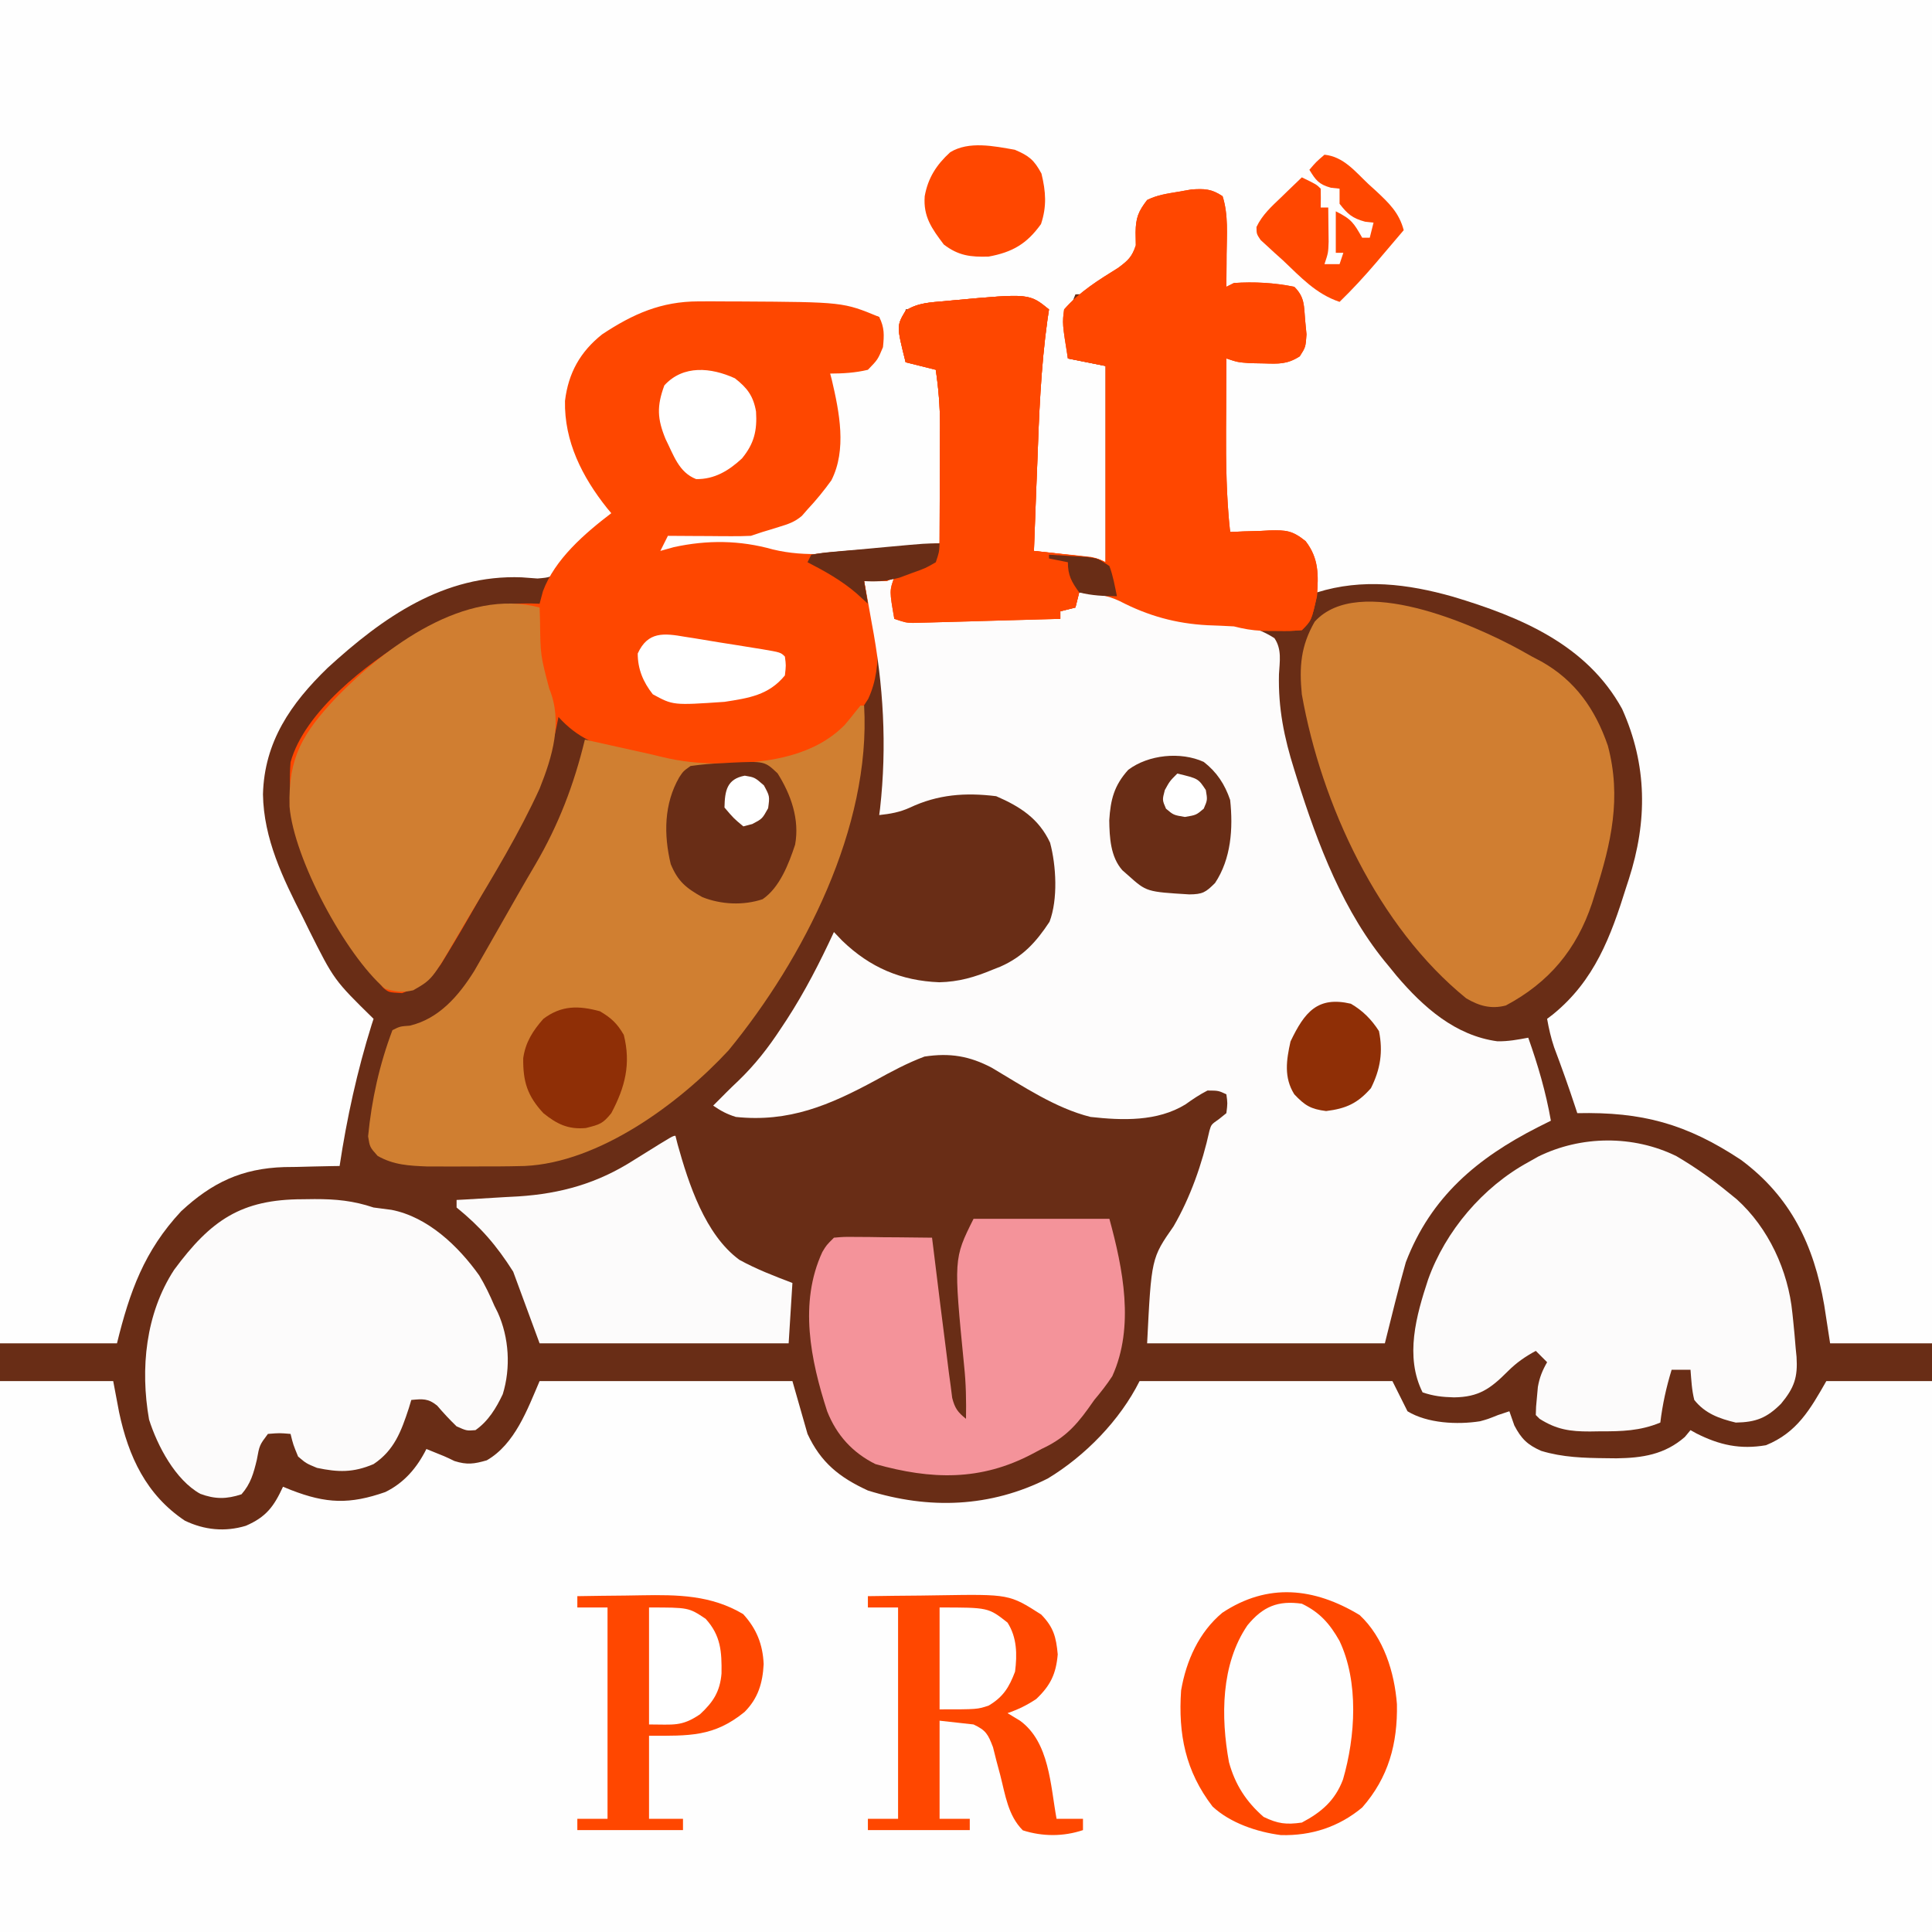 <svg xmlns="http://www.w3.org/2000/svg" width="512" height="512" version="1.1"><rect width="100%" height="100%" fill="#333333" stroke="none"/><path fill="#692D16" d="M0 0 C168.96 0 337.92 0 512 0 C512 168.96 512 337.92 512 512 C343.04 512 174.08 512 0 512 C0 343.04 0 174.08 0 0 Z" transform="translate(0,0)"/><path fill="#FEFEFE" d="M0 0 C168.96 0 337.92 0 512 0 C512 117.48 512 234.96 512 356 C503.09 356 494.18 356 485 356 C484.48 352.66 483.97 349.32 483.44 345.88 C480.7 330 474.59 317.18 461.38 307.38 C446.86 297.77 435.13 294.63 418 295 C417.74 294.22 417.74 294.22 417.48 293.42 C415.73 288.09 413.85 282.83 411.87 277.58 C411.02 275.06 410.46 272.61 410 270 C410.5 269.62 410.99 269.24 411.5 268.86 C422.58 259.88 426.89 248.18 431 235 C431.21 234.34 431.43 233.69 431.65 233.01 C436.62 217.59 436.56 202.75 429.88 187.88 C420.5 170.81 402.95 163.5 385.02 158.12 C373.11 154.74 361.01 153.23 349 157 C348.9 156.25 348.8 155.5 348.7 154.73 C348.55 153.75 348.4 152.76 348.25 151.75 C348.11 150.78 347.97 149.8 347.83 148.8 C346.8 145.32 346 144.05 343 142 C340.09 141.39 337.22 141.3 334.25 141.25 C333.46 141.22 332.66 141.19 331.85 141.16 C329.9 141.09 327.95 141.04 326 141 C324.13 132.15 323.71 123.53 323.79 114.53 C323.81 112.34 323.81 110.15 323.81 107.96 C323.85 97.3 323.85 97.3 325 95 C326.19 95.03 327.38 95.07 328.61 95.11 C330.18 95.13 331.75 95.16 333.31 95.19 C334.1 95.21 334.88 95.24 335.69 95.26 C336.45 95.27 337.21 95.28 337.99 95.29 C338.68 95.31 339.38 95.32 340.1 95.34 C342.62 94.89 343.49 94.03 345 92 C345.18 88.59 345.18 88.59 344.75 84.88 C344.59 82.98 344.59 82.98 344.42 81.05 C344.33 78.13 344.33 78.13 343 77 C337 75.83 331.09 75.9 325 76 C324.94 74.77 324.88 73.54 324.82 72.27 C324.73 70.64 324.65 69.01 324.56 67.38 C324.52 66.57 324.48 65.76 324.44 64.93 C324.21 60.55 323.83 56.31 323 52 C319.29 50.72 316.27 51.21 312.44 51.81 C311.3 51.98 310.17 52.16 309 52.33 C305.84 52.85 305.84 52.85 303 55 C302.19 57.85 301.96 60.54 301.75 63.5 C300.3 70.29 294.45 73.22 288.99 76.86 C287 78 287 78 285 78 C282.56 83.64 282.81 88.98 283 95 C286.3 95.66 289.6 96.32 293 97 C293 114.16 293 131.32 293 149 C286.73 148.01 280.46 147.02 274 146 C273.87 124.5 273.97 103.32 277 82 C268.13 76.08 250.2 80.85 240 82 C240 86.62 240 91.24 240 96 C241.3 96.14 242.6 96.29 243.94 96.44 C247.88 96.88 247.88 96.88 249 98 C249.93 103.82 250.16 109.49 250.12 115.38 C250.12 116.23 250.12 117.09 250.12 117.97 C250.06 126.67 249.59 135.33 249 144 C243.56 145.81 237.66 145.98 231.96 146.52 C230.42 146.67 228.88 146.83 227.34 147 C218.26 147.99 210.68 148.2 201.76 145.73 C192.8 143.35 182.85 144.67 174 147 C174.99 144.03 174.99 144.03 176 141 C176.99 141.02 176.99 141.02 178 141.05 C181.02 141.11 184.04 141.15 187.06 141.19 C188.1 141.21 189.14 141.24 190.21 141.26 C196.38 141.32 200.52 140.83 206 138 C207.57 137.57 207.57 137.57 209.17 137.12 C212.7 135.72 214.05 134.02 216.31 131 C216.99 130.11 217.67 129.23 218.36 128.31 C222.8 122.04 221.52 112.96 220.55 105.56 C220.09 103.03 219.58 100.51 219 98 C219.76 97.99 220.52 97.97 221.3 97.96 C227.29 97.88 227.29 97.88 232.19 94.94 C233.24 91.12 233.2 87.96 233 84 C219.65 81.14 206.29 80.89 192.69 80.75 C191.5 80.73 190.3 80.71 189.07 80.69 C179.39 80.65 171.34 81.99 163.12 87.38 C162.24 87.94 161.36 88.5 160.45 89.09 C155.31 93.11 152.6 97.78 151 104 C149.81 116.34 155.7 126.48 163 136 C162.11 136.81 161.22 137.62 160.3 138.45 C159.11 139.53 157.93 140.61 156.75 141.69 C155.87 142.48 155.87 142.48 154.97 143.29 C152.3 145.74 150.09 147.86 148.06 150.89 C146 153 146 153 142.45 153.31 C141.05 153.22 139.65 153.12 138.25 153 C117.68 152.21 101.51 163.55 86.82 177 C77.07 186.44 70.05 196.56 69.69 210.5 C69.88 222.32 74.98 232.77 80.25 243.12 C80.78 244.21 81.32 245.3 81.87 246.43 C88.53 259.73 88.53 259.73 99 270 C98.83 270.52 98.66 271.05 98.48 271.59 C94.66 283.82 91.91 296.33 90 309 C88.98 309.01 88.98 309.01 87.94 309.03 C84.81 309.08 81.69 309.17 78.56 309.25 C77.49 309.26 76.42 309.28 75.32 309.29 C64.1 309.64 56.2 313.38 48 321 C38.21 331.5 34.35 342.35 31 356 C20.77 356 10.54 356 0 356 C0 238.52 0 121.04 0 0 Z" transform="translate(0,0)"/><path fill="#FEFEFE" d="M0 0 C9.9 0 19.8 0 30 0 C30.52 2.72 31.03 5.44 31.56 8.25 C34.04 19.97 38.74 30.15 49 37 C54.18 39.48 59.64 40.02 65.15 38.35 C70.53 36.02 72.57 33.27 75 28 C75.71 28.29 76.43 28.58 77.16 28.88 C86.45 32.48 92.64 32.72 102.11 29.41 C107.12 26.96 110.52 22.96 113 18 C118 20 118 20 120.44 21.19 C123.76 22.24 125.66 21.97 129 21 C136.45 16.72 139.78 7.5 143 0 C165.11 0 187.22 0 210 0 C211.98 6.93 211.98 6.93 214 14 C217.52 21.57 222.41 25.51 230 29 C246.23 34.07 262.47 33.49 277.69 25.81 C287.56 19.85 296.8 10.4 302 0 C324.11 0 346.22 0 369 0 C370.98 3.96 370.98 3.96 373 8 C378.26 11.21 386.22 11.6 392.23 10.65 C394.27 10.09 394.27 10.09 397 9 C398.49 8.5 398.49 8.5 400 8 C400.43 9.24 400.87 10.48 401.31 11.75 C403.15 15.28 404.79 16.9 408.44 18.5 C414.13 20.23 419.78 20.38 425.69 20.44 C426.58 20.45 427.47 20.46 428.39 20.47 C435.22 20.38 441.18 19.47 446.5 14.81 C447.24 13.92 447.24 13.92 448 13 C448.52 13.29 449.04 13.58 449.58 13.88 C455.71 16.97 461.16 18.17 468 17 C476.23 13.64 479.69 7.55 484 0 C493.24 0 502.48 0 512 0 C512 48.18 512 96.36 512 146 C343.04 146 174.08 146 0 146 C0 97.82 0 49.64 0 0 Z" transform="translate(0,366)"/><path fill="#FE4700" d="M0 0 C1.56 4.88 1.12 10.28 1.06 15.38 C1.06 16.21 1.05 17.04 1.05 17.89 C1.04 19.93 1.02 21.96 1 24 C1.99 23.5 1.99 23.5 3 23 C8.36 22.63 13.74 22.93 19 24 C21.8 26.8 21.54 28.97 21.88 32.88 C22 34.11 22.12 35.34 22.24 36.62 C22 40 22 40 20.45 42.43 C17.14 44.56 14.85 44.43 10.94 44.31 C9.71 44.29 8.48 44.26 7.21 44.24 C4 44 4 44 1 43 C0.97 47.62 0.96 52.24 0.95 56.87 C0.94 58.43 0.93 60 0.92 61.57 C0.87 70.77 1.01 79.84 2 89 C3.17 88.94 4.34 88.88 5.54 88.82 C7.09 88.78 8.64 88.73 10.19 88.69 C10.96 88.65 11.73 88.6 12.52 88.56 C16.88 88.47 18.47 88.58 22 91.41 C25.51 95.96 25.43 100.36 25 106 C23.54 112.46 23.54 112.46 21 115 C17.88 115.23 17.88 115.23 14.12 115.19 C12.89 115.18 11.66 115.17 10.38 115.17 C7.65 115.03 5.61 114.66 3 114 C0.67 113.87 -1.67 113.77 -4 113.69 C-12.41 113.25 -19.78 111.19 -27.25 107.31 C-30.88 105.58 -34.01 105.34 -38 105 C-38.33 106.32 -38.66 107.64 -39 109 C-40.32 109.33 -41.64 109.66 -43 110 C-43 110.66 -43 111.32 -43 112 C-48.78 112.17 -54.57 112.33 -60.35 112.48 C-62.32 112.54 -64.29 112.59 -66.26 112.65 C-69.08 112.73 -71.91 112.81 -74.74 112.88 C-75.62 112.91 -76.5 112.93 -77.41 112.96 C-78.23 112.98 -79.05 113 -79.9 113.02 C-80.62 113.04 -81.34 113.06 -82.08 113.08 C-84 113 -84 113 -87 112 C-88.29 104.57 -88.29 104.57 -87 101 C-87.99 101.5 -87.99 101.5 -89 102 C-91 102.04 -93 102.04 -95 102 C-94.78 102.63 -94.57 103.26 -94.34 103.91 C-91.49 113.07 -89.7 124.16 -93.91 133.2 C-99.59 142.59 -108.02 147.74 -118.62 150.38 C-131.3 152.26 -142.83 151.19 -155.25 148.25 C-156.32 148 -157.39 147.75 -158.5 147.49 C-165.64 145.67 -170.97 143.59 -176 138 C-176.2 138.97 -176.39 139.94 -176.59 140.94 C-178.9 151.6 -182.74 160.49 -188 170 C-188.54 170.98 -189.07 171.96 -189.62 172.96 C-194.8 182.4 -199.99 191.83 -205.62 201.01 C-206.15 201.88 -206.68 202.74 -207.22 203.63 C-210.09 207.46 -212.92 209.63 -217.44 211.19 C-221 211 -221 211 -222.49 209.72 C-226 205.43 -229.04 201.05 -231.81 196.25 C-232.23 195.53 -232.65 194.81 -233.09 194.07 C-241.24 179.83 -248.42 166.74 -247 150 C-243.32 136.59 -226.79 123.87 -215.24 116.94 C-204.14 110.66 -193.79 107.33 -181 108 C-180.71 106.91 -180.42 105.81 -180.12 104.69 C-176.97 96.21 -169.07 89.39 -162 84 C-162.56 83.33 -162.56 83.33 -163.14 82.64 C-169.7 74.39 -174.49 65 -174.27 54.24 C-173.38 46.84 -170.23 41.21 -164.42 36.6 C-156.24 31.18 -148.76 27.88 -138.91 27.87 C-137.74 27.87 -136.57 27.86 -135.36 27.86 C-133.51 27.87 -133.51 27.87 -131.62 27.88 C-130.36 27.88 -129.1 27.88 -127.8 27.89 C-100.56 28.05 -100.56 28.05 -91 32 C-89.57 34.87 -89.69 36.81 -90 40 C-91.38 43.31 -91.38 43.31 -94 46 C-97.34 46.8 -100.58 46.99 -104 47 C-103.78 47.82 -103.78 47.82 -103.56 48.66 C-101.56 57.22 -99.55 67.19 -103.68 75.3 C-105.66 78.04 -107.69 80.54 -110 83 C-110.49 83.56 -110.98 84.12 -111.48 84.7 C-113.38 86.33 -115.11 86.9 -117.5 87.62 C-118.27 87.86 -119.05 88.1 -119.84 88.35 C-120.56 88.57 -121.27 88.78 -122 89 C-123.49 89.5 -123.49 89.5 -125 90 C-126.7 90.08 -128.4 90.11 -130.11 90.1 C-131.09 90.09 -132.07 90.09 -133.08 90.09 C-134.11 90.08 -135.13 90.07 -136.19 90.06 C-137.22 90.06 -138.26 90.05 -139.33 90.05 C-141.88 90.04 -144.44 90.02 -147 90 C-147.99 91.98 -147.99 91.98 -149 94 C-147.24 93.5 -147.24 93.5 -145.44 93 C-136.56 91.06 -127.92 91.15 -119.22 93.6 C-110.3 95.77 -101.71 94.61 -92.69 93.69 C-90.96 93.53 -89.24 93.37 -87.52 93.21 C-83.34 92.83 -79.17 92.42 -75 92 C-74.98 86.73 -74.96 81.47 -74.95 76.2 C-74.94 74.42 -74.93 72.63 -74.92 70.84 C-74.91 68.26 -74.91 65.68 -74.9 63.09 C-74.9 62.3 -74.89 61.51 -74.89 60.7 C-74.89 55.71 -75.29 50.94 -76 46 C-78.64 45.34 -81.28 44.68 -84 44 C-86.41 34.36 -86.41 34.36 -84 30.33 C-80.84 28.23 -77.38 28.14 -73.69 27.81 C-72.89 27.73 -72.09 27.66 -71.27 27.58 C-51.25 25.75 -51.25 25.75 -46 30 C-46.2 31.3 -46.2 31.3 -46.4 32.62 C-48.18 45.38 -48.66 58.13 -49.12 71 C-49.21 73.24 -49.3 75.48 -49.39 77.72 C-49.6 83.15 -49.8 88.57 -50 94 C-48.8 94.13 -47.59 94.27 -46.35 94.4 C-44.78 94.58 -43.2 94.76 -41.62 94.94 C-40.83 95.02 -40.04 95.11 -39.22 95.2 C-33.23 95.89 -33.23 95.89 -31 97 C-31 79.84 -31 62.68 -31 45 C-34.3 44.34 -37.6 43.68 -41 43 C-42.49 33.72 -42.49 33.72 -42 30 C-37.84 25.27 -32.95 22.27 -27.64 18.96 C-25.04 17.03 -23.98 16.04 -23 13 C-23.03 11.3 -23.03 11.3 -23.06 9.56 C-22.99 5.67 -22.34 4.06 -20 1 C-17.29 -0.35 -14.67 -0.68 -11.69 -1.19 C-10.56 -1.39 -9.43 -1.59 -8.26 -1.79 C-4.74 -2.02 -2.94 -1.96 0 0 Z" transform="translate(324,52)"/><path fill="#FDFCFC" d="M0 0 C0 3.63 0 7.26 0 11 C14.52 11 29.04 11 44 11 C44 10.34 44 9.68 44 9 C45.32 8.67 46.64 8.34 48 8 C48.33 6.68 48.66 5.36 49 4 C55.44 3.39 59.45 4.8 65.19 7.71 C70.89 10.33 76.14 11.22 82.38 11.44 C89.03 11.81 95.05 12.46 100.74 16.12 C102.74 19.1 102.13 22.24 101.94 25.69 C101.72 34.67 103.3 42.45 106 51 C106.24 51.76 106.47 52.52 106.72 53.31 C112.21 70.75 119.06 88.9 131 103 C132.06 104.3 132.06 104.3 133.14 105.63 C140.24 113.96 148.68 121.44 159.8 122.95 C162.62 123.01 165.24 122.52 168 122 C170.58 129.28 172.67 136.4 174 144 C172.3 144.85 172.3 144.85 170.56 145.72 C154.52 153.88 142.22 164.13 135.56 181.5 C133.54 188.62 131.8 195.82 130 203 C109.21 203 88.42 203 67 203 C68.13 180.42 68.13 180.42 74 172 C78.47 164.32 81.62 155.32 83.52 146.64 C84 145 84 145 86.06 143.56 C87.02 142.79 87.02 142.79 88 142 C88.33 139.37 88.33 139.37 88 137 C85.89 136.02 85.89 136.02 83 136 C80.91 137.07 79.06 138.31 77.16 139.68 C69.69 144.26 60.47 143.94 52 143 C42.65 140.66 34.1 134.84 25.85 129.97 C19.87 126.82 14.7 125.99 8 127 C3.44 128.71 -0.74 130.96 -5 133.31 C-17.17 139.9 -27.91 144.48 -42 143 C-44.4 142.24 -45.91 141.43 -48 140 C-47.32 139.32 -46.64 138.64 -45.94 137.94 C-45.48 137.48 -45.02 137.01 -44.55 136.54 C-43.51 135.5 -42.46 134.48 -41.39 133.48 C-36.95 129.21 -33.43 124.71 -30.06 119.56 C-29.55 118.79 -29.04 118.02 -28.51 117.22 C-23.69 109.79 -19.72 102.03 -16 94 C-15.27 94.76 -14.55 95.52 -13.8 96.3 C-6.42 103.42 1.8 106.92 11.94 107.31 C17.06 107.19 21.3 105.97 26 104 C26.7 103.72 27.41 103.44 28.13 103.16 C34.08 100.53 37.61 96.64 41.14 91.27 C43.4 85.3 42.91 76.39 41.28 70.31 C38.27 63.89 33.3 60.73 27 58 C18.83 56.99 11.55 57.52 4.1 61.04 C1.45 62.25 -1.12 62.7 -4 63 C-3.93 62.45 -3.86 61.9 -3.78 61.33 C-1.91 44.61 -2.87 28.48 -6 12 C-6.4 9.77 -6.79 7.54 -7.19 5.31 C-7.46 3.87 -7.73 2.44 -8 1 C-2.25 0 -2.25 0 0 0 Z" transform="translate(237,153)"/><path fill="#D07F31" d="M0 0 C0.33 0 0.66 0 1 0 C2.84 32.25 -15.04 67.12 -34.93 91.36 C-48.08 105.55 -69.31 121.14 -89 122 C-93.9 122.13 -98.79 122.14 -103.69 122.12 C-104.97 122.13 -106.25 122.13 -107.56 122.14 C-108.81 122.14 -110.05 122.13 -111.32 122.13 C-113 122.13 -113 122.13 -114.7 122.13 C-119.54 121.94 -123.69 121.75 -127.93 119.32 C-130 117 -130 117 -130.45 114.14 C-129.51 104.42 -127.45 95.15 -124 86 C-122 85 -122 85 -119.38 84.81 C-111.61 82.94 -106.42 76.87 -102.31 70.3 C-101.76 69.34 -101.21 68.38 -100.64 67.39 C-100.03 66.31 -99.41 65.24 -98.77 64.13 C-97.8 62.42 -97.8 62.42 -96.81 60.69 C-96.14 59.51 -95.47 58.33 -94.79 57.15 C-93.46 54.82 -92.14 52.5 -90.81 50.17 C-89.29 47.51 -87.75 44.86 -86.19 42.22 C-79.96 31.6 -75.9 20.97 -73 9 C-68.61 9.98 -64.21 10.95 -59.82 11.93 C-59.02 12.11 -58.22 12.28 -57.4 12.46 C-55.83 12.81 -54.26 13.18 -52.7 13.57 C-47.49 14.83 -42.61 15.35 -37.25 15.31 C-36.47 15.31 -35.69 15.3 -34.89 15.3 C-23.98 15.08 -12.12 13.23 -4.15 5.12 C-3.1 3.89 -2.08 2.64 -1.09 1.36 C-0.55 0.68 -0.55 0.68 0 0 Z" transform="translate(228,187)"/><path fill="#FF4700" d="M0 0 C1.56 4.88 1.12 10.28 1.06 15.38 C1.06 16.21 1.05 17.04 1.05 17.89 C1.04 19.93 1.02 21.96 1 24 C1.99 23.5 1.99 23.5 3 23 C8.36 22.63 13.74 22.93 19 24 C21.8 26.8 21.54 28.97 21.88 32.88 C22 34.11 22.12 35.34 22.24 36.62 C22 40 22 40 20.45 42.43 C17.14 44.56 14.85 44.43 10.94 44.31 C9.71 44.29 8.48 44.26 7.21 44.24 C4 44 4 44 1 43 C0.97 47.62 0.96 52.24 0.95 56.87 C0.94 58.43 0.93 60 0.92 61.57 C0.87 70.77 1.01 79.84 2 89 C3.17 88.94 4.34 88.88 5.54 88.82 C7.09 88.78 8.64 88.73 10.19 88.69 C10.96 88.65 11.73 88.6 12.52 88.56 C16.88 88.47 18.47 88.58 22 91.41 C25.51 95.96 25.43 100.36 25 106 C23.54 112.46 23.54 112.46 21 115 C17.88 115.23 17.88 115.23 14.12 115.19 C12.89 115.18 11.66 115.17 10.38 115.17 C7.65 115.03 5.61 114.66 3 114 C0.67 113.87 -1.67 113.77 -4 113.69 C-12.41 113.25 -19.78 111.19 -27.25 107.31 C-30.88 105.58 -34.01 105.34 -38 105 C-38.5 106.98 -38.5 106.98 -39 109 C-40.32 109.33 -41.64 109.66 -43 110 C-43 110.66 -43 111.32 -43 112 C-48.78 112.17 -54.57 112.33 -60.35 112.48 C-62.32 112.54 -64.29 112.59 -66.26 112.65 C-69.08 112.73 -71.91 112.81 -74.74 112.88 C-75.62 112.91 -76.5 112.93 -77.41 112.96 C-78.23 112.98 -79.05 113 -79.9 113.02 C-80.62 113.04 -81.34 113.06 -82.08 113.08 C-84 113 -84 113 -87 112 C-88.29 104.57 -88.29 104.57 -87 101 C-87.99 101.5 -87.99 101.5 -89 102 C-91 102.04 -93 102.04 -95 102 C-94.67 103.98 -94.34 105.96 -94 108 C-94.97 107.11 -95.94 106.23 -96.94 105.31 C-100.95 101.86 -105.31 99.41 -110 97 C-109.5 96.01 -109.5 96.01 -109 95 C-106.46 94.61 -104.02 94.34 -101.46 94.15 C-100.33 94.05 -100.33 94.05 -99.18 93.96 C-96.77 93.75 -94.35 93.56 -91.94 93.38 C-90.3 93.24 -88.67 93.11 -87.04 92.97 C-83.03 92.64 -79.01 92.31 -75 92 C-74.98 86.73 -74.96 81.47 -74.95 76.2 C-74.94 74.42 -74.93 72.63 -74.92 70.84 C-74.91 68.26 -74.91 65.68 -74.9 63.09 C-74.9 62.3 -74.89 61.51 -74.89 60.7 C-74.89 55.71 -75.29 50.94 -76 46 C-78.64 45.34 -81.28 44.68 -84 44 C-86.41 34.36 -86.41 34.36 -84 30.33 C-80.84 28.23 -77.38 28.14 -73.69 27.81 C-72.89 27.73 -72.09 27.66 -71.27 27.58 C-51.25 25.75 -51.25 25.75 -46 30 C-46.13 30.86 -46.26 31.73 -46.4 32.62 C-48.18 45.38 -48.66 58.13 -49.12 71 C-49.21 73.24 -49.3 75.48 -49.39 77.72 C-49.6 83.15 -49.8 88.57 -50 94 C-48.8 94.13 -47.59 94.27 -46.35 94.4 C-44.78 94.58 -43.2 94.76 -41.62 94.94 C-40.83 95.02 -40.04 95.11 -39.22 95.2 C-33.23 95.89 -33.23 95.89 -31 97 C-31 79.84 -31 62.68 -31 45 C-34.3 44.34 -37.6 43.68 -41 43 C-42.49 33.72 -42.49 33.72 -42 30 C-37.84 25.27 -32.95 22.27 -27.64 18.96 C-25.04 17.03 -23.98 16.04 -23 13 C-23.02 11.87 -23.04 10.73 -23.06 9.56 C-22.99 5.67 -22.34 4.06 -20 1 C-17.29 -0.35 -14.67 -0.68 -11.69 -1.19 C-10.56 -1.39 -9.43 -1.59 -8.26 -1.79 C-4.74 -2.02 -2.94 -1.96 0 0 Z" transform="translate(324,52)"/><path fill="#D07E31" d="M0 0 C1.12 0.63 2.24 1.26 3.39 1.9 C4.22 2.33 5.04 2.77 5.88 3.21 C14.86 8.25 20.18 15.89 23.49 25.51 C27.16 39.28 24.38 51.36 20.14 64.59 C19.87 65.47 19.59 66.35 19.31 67.25 C15.2 79.55 7.89 88.28 -3.55 94.37 C-7.46 95.38 -10.61 94.49 -14.03 92.48 C-37.4 73.53 -52.43 41.09 -57.61 11.9 C-58.32 4.58 -57.89 -0.93 -54.19 -7.36 C-42.53 -20.19 -12.02 -6.54 0 0 Z" transform="translate(402.605,172.098)"/><path fill="#FCFBFB" d="M0 0 C4.88 2.87 9.37 6.02 13.74 9.61 C14.47 10.21 15.2 10.8 15.96 11.41 C24.4 18.99 29.65 30.39 30.74 41.61 C30.85 42.64 30.85 42.64 30.96 43.7 C31.21 46.08 31.42 48.47 31.61 50.86 C31.69 51.63 31.76 52.4 31.84 53.19 C32.18 58.56 31.29 61.33 27.74 65.61 C23.96 69.39 21.09 70.52 15.74 70.61 C11.37 69.56 7.59 68.21 4.74 64.61 C4.07 61.94 3.96 59.38 3.74 56.61 C2.09 56.61 0.44 56.61 -1.26 56.61 C-2.69 61.29 -3.67 65.74 -4.26 70.61 C-9.65 72.84 -14.53 72.95 -20.26 72.93 C-21.14 72.94 -22.01 72.96 -22.92 72.97 C-28.14 72.98 -31.73 72.48 -36.26 69.61 C-36.59 69.28 -36.92 68.95 -37.26 68.61 C-37.21 66.47 -37.21 66.47 -36.95 63.8 C-36.87 62.93 -36.79 62.06 -36.71 61.16 C-36.26 58.63 -35.53 56.83 -34.26 54.61 C-35.25 53.62 -36.24 52.63 -37.26 51.61 C-40.16 53.19 -42.36 54.71 -44.7 57.05 C-49.3 61.65 -52.36 63.86 -58.95 63.93 C-62.07 63.84 -64.28 63.61 -67.26 62.61 C-72.02 53.1 -68.94 42.23 -65.8 32.7 C-61.19 19.81 -51.27 8.16 -39.26 1.61 C-38.4 1.13 -37.54 0.64 -36.66 0.14 C-25.28 -5.49 -11.42 -5.61 0 0 Z" transform="translate(444.262,306.387)"/><path fill="#FCFBFB" d="M0 0 C1.54 -0.02 1.54 -0.02 3.11 -0.04 C8.77 -0.05 13.39 0.39 18.75 2.19 C20.33 2.41 21.91 2.62 23.5 2.81 C33.12 4.69 41.19 12.39 46.75 20.19 C48.31 22.78 49.57 25.41 50.75 28.19 C51.05 28.79 51.35 29.39 51.66 30.01 C54.67 36.67 55.14 44.67 52.99 51.66 C51.24 55.36 49.14 58.82 45.75 61.19 C43.44 61.38 43.44 61.38 40.75 60.19 C38.93 58.43 37.24 56.61 35.59 54.68 C33.21 52.75 31.74 52.91 28.75 53.19 C28.53 53.91 28.31 54.64 28.09 55.38 C26.08 61.5 24.25 66.52 18.75 70.19 C13.33 72.49 9.38 72.37 3.75 71.19 C0.88 70 0.88 70 -1.25 68.19 C-2.56 65 -2.56 65 -3.25 62.19 C-6.17 61.94 -6.17 61.94 -9.25 62.19 C-11.48 65.16 -11.48 65.16 -12.19 69.06 C-13.04 72.59 -13.8 75.4 -16.25 78.19 C-20.22 79.51 -23.31 79.51 -27.19 78.06 C-33.76 74.4 -38.52 65.4 -40.75 58.38 C-43.12 44.88 -41.66 30.3 -34.11 18.71 C-24.38 5.54 -16.35 0.01 0 0 Z" transform="translate(80.25,317.812)"/><path fill="#D07E31" d="M0 0 C0.06 1.7 0.06 1.7 0.11 3.44 C0.23 12.68 0.23 12.68 2.56 21.5 C6.17 30.28 3.41 39.48 0 48 C-5.4 59.84 -12.22 71.05 -18.92 82.19 C-19.89 83.81 -20.84 85.44 -21.79 87.07 C-28.49 98.56 -28.49 98.56 -33.5 101.44 C-36.45 102.1 -38.11 101.85 -41 101 C-51.54 91.94 -65.12 66.54 -66.27 52.74 C-66.62 39.65 -62.79 33.34 -53.92 23.88 C-40.84 10.42 -19.78 -5.3 0 0 Z" transform="translate(143,161)"/><path fill="#F4939A" d="M0 0 C11.88 0 23.76 0 36 0 C39.59 13.15 42.73 28.59 36.77 41.7 C35.31 43.94 33.72 45.95 32 48 C31.44 48.79 30.88 49.58 30.3 50.4 C26.7 55.4 23.56 58.43 18 61 C17.21 61.42 16.43 61.84 15.62 62.27 C1.88 69.54 -11.18 69.15 -26 65 C-32.05 61.99 -36.28 57.36 -38.79 51.01 C-43.19 37.43 -46.31 22.26 -40.07 8.79 C-39 7 -39 7 -37 5 C-34.39 4.77 -34.39 4.77 -31.12 4.8 C-29.37 4.81 -29.37 4.81 -27.58 4.82 C-26.36 4.84 -25.14 4.86 -23.88 4.88 C-22.64 4.88 -21.41 4.89 -20.14 4.9 C-17.1 4.93 -14.05 4.96 -11 5 C-10.89 5.9 -10.78 6.8 -10.66 7.73 C-10.24 11.14 -9.82 14.55 -9.4 17.96 C-9.22 19.42 -9.04 20.88 -8.86 22.35 C-8.34 26.56 -7.81 30.78 -7.26 34.99 C-7.01 36.94 -6.77 38.89 -6.53 40.85 C-6.37 42.01 -6.22 43.17 -6.05 44.36 C-5.92 45.38 -5.79 46.4 -5.66 47.45 C-4.95 50.2 -4.19 51.25 -2 53 C-1.92 48.26 -1.99 43.66 -2.5 38.94 C-5.28 10.56 -5.28 10.56 0 0 Z" transform="translate(258,323)"/><path fill="#FE4700" d="M0 0 C-0.13 0.86 -0.26 1.73 -0.4 2.62 C-2.18 15.38 -2.66 28.13 -3.12 41 C-3.21 43.24 -3.3 45.48 -3.39 47.72 C-3.6 53.15 -3.8 58.57 -4 64 C-2.81 64.12 -1.62 64.24 -0.39 64.37 C1.18 64.54 2.75 64.71 4.31 64.88 C5.1 64.95 5.88 65.03 6.69 65.11 C7.83 65.24 7.83 65.24 8.99 65.37 C10.03 65.48 10.03 65.48 11.1 65.59 C13 66 13 66 16 68 C16.99 70.62 17.42 73.25 18 76 C14.7 75.67 11.4 75.34 8 75 C7.5 76.98 7.5 76.98 7 79 C5.68 79.33 4.36 79.66 3 80 C3 80.66 3 81.32 3 82 C-2.78 82.17 -8.57 82.33 -14.35 82.48 C-16.32 82.54 -18.29 82.59 -20.26 82.65 C-23.08 82.73 -25.91 82.81 -28.74 82.88 C-29.62 82.91 -30.5 82.93 -31.41 82.96 C-32.23 82.98 -33.05 83 -33.9 83.02 C-34.62 83.04 -35.34 83.06 -36.08 83.08 C-38 83 -38 83 -41 82 C-42.29 74.57 -42.29 74.57 -41 71 C-41.99 71.5 -41.99 71.5 -43 72 C-45 72.04 -47 72.04 -49 72 C-48.67 73.98 -48.34 75.96 -48 78 C-48.97 77.11 -49.94 76.23 -50.94 75.31 C-54.95 71.86 -59.31 69.41 -64 67 C-63.5 66.01 -63.5 66.01 -63 65 C-60.46 64.61 -58.02 64.34 -55.46 64.15 C-54.33 64.05 -54.33 64.05 -53.18 63.96 C-50.77 63.75 -48.35 63.56 -45.94 63.38 C-44.3 63.24 -42.67 63.11 -41.04 62.97 C-37.03 62.64 -33.01 62.31 -29 62 C-28.98 56.73 -28.96 51.47 -28.95 46.2 C-28.94 44.42 -28.93 42.63 -28.92 40.84 C-28.91 38.26 -28.91 35.68 -28.9 33.09 C-28.9 32.3 -28.89 31.51 -28.89 30.7 C-28.89 25.71 -29.29 20.94 -30 16 C-32.64 15.34 -35.28 14.68 -38 14 C-40.41 4.36 -40.41 4.36 -38 0.33 C-34.84 -1.77 -31.38 -1.86 -27.69 -2.19 C-26.89 -2.27 -26.09 -2.34 -25.27 -2.42 C-5.25 -4.25 -5.25 -4.25 0 0 Z" transform="translate(278,82)"/><path fill="#FCFBFB" d="M0 0 C0.29 1.15 0.29 1.15 0.59 2.32 C3.5 12.74 7.86 26.18 16.93 32.86 C21.45 35.35 26.18 37.16 31 39 C30.67 44.28 30.34 49.56 30 55 C8.22 55 -13.56 55 -36 55 C-39.47 45.6 -39.47 45.6 -43 36 C-47.43 29.01 -51.65 24.16 -58 19 C-58 18.34 -58 17.68 -58 17 C-57.24 16.96 -56.49 16.92 -55.71 16.88 C-52.22 16.69 -48.74 16.47 -45.25 16.25 C-44.06 16.19 -42.88 16.13 -41.65 16.06 C-30.26 15.32 -20.56 12.56 -10.94 6.38 C-10.3 5.98 -9.67 5.59 -9.01 5.18 C-0.69 0 -0.69 0 0 0 Z" transform="translate(179,301)"/><path fill="#FF4700" d="M0 0 C4.68 -0.07 9.35 -0.13 14.03 -0.16 C15.62 -0.18 17.21 -0.2 18.79 -0.23 C37.48 -0.53 37.48 -0.53 45.94 4.88 C49.2 8.24 49.89 10.81 50.31 15.44 C49.86 20.6 48.39 23.68 44.62 27.25 C42.13 28.91 39.83 30.03 37 31 C38.09 31.66 39.19 32.32 40.31 33 C48.12 38.69 48.36 50.08 50 59 C52.31 59 54.62 59 57 59 C57 59.99 57 60.98 57 62 C51.79 63.74 46.29 63.73 41.06 62.06 C37.12 58.12 36.43 52.67 35.07 47.4 C34.74 46.16 34.41 44.91 34.06 43.62 C33.76 42.44 33.47 41.26 33.16 40.04 C31.84 36.59 31.32 35.57 28 34 C25.03 33.67 22.06 33.34 19 33 C19 41.58 19 50.16 19 59 C21.64 59 24.28 59 27 59 C27 59.99 27 60.98 27 62 C18.09 62 9.18 62 0 62 C0 61.01 0 60.02 0 59 C2.64 59 5.28 59 8 59 C8 40.52 8 22.04 8 3 C5.36 3 2.72 3 0 3 C0 2.01 0 1.02 0 0 Z" transform="translate(230,423)"/><path fill="#FF4700" d="M0 0 C4.23 -0.07 8.46 -0.13 12.7 -0.16 C14.13 -0.18 15.57 -0.2 17 -0.23 C26.59 -0.4 35.46 -0.3 43.94 4.75 C47.5 8.63 49.14 12.77 49.38 18 C49.12 22.99 47.92 27.08 44.3 30.7 C36.15 37.31 29.72 37 19 37 C19 44.26 19 51.52 19 59 C21.97 59 24.94 59 28 59 C28 59.99 28 60.98 28 62 C18.76 62 9.52 62 0 62 C0 61.01 0 60.02 0 59 C2.64 59 5.28 59 8 59 C8 40.52 8 22.04 8 3 C5.36 3 2.72 3 0 3 C0 2.01 0 1.02 0 0 Z" transform="translate(153,423)"/><path fill="#FF4700" d="M0 0 C6.4 5.97 9.24 15.19 9.89 23.64 C10.08 34.06 7.68 43.03 0.69 51 C-5.53 56.18 -12.78 58.52 -20.85 58.32 C-27.14 57.51 -34.25 55.14 -38.97 50.75 C-46.18 41.36 -48.09 31.54 -47.31 20 C-45.97 12.15 -42.6 4.58 -36.39 -0.6 C-24.32 -8.6 -12.03 -7.26 0 0 Z M-29.73 2.73 C-36.77 13.05 -36.81 27.02 -34.62 39 C-33.01 44.92 -30.05 49.49 -25.44 53.5 C-21.65 55.32 -19.47 55.59 -15.31 55 C-10.11 52.25 -6.5 49.16 -4.4 43.57 C-1.11 32.25 -0.17 17.71 -5.35 6.82 C-7.91 2.31 -10.54 -0.71 -15.31 -3 C-21.65 -3.91 -25.65 -2.25 -29.73 2.73 Z" transform="translate(360.312,428)"/><path fill="#692D16" d="M0 0 C3.55 5.62 5.88 12.2 4.65 18.91 C2.97 23.99 0.57 30.26 -3.96 33.36 C-9.08 35.07 -14.94 34.79 -19.94 32.81 C-24.26 30.39 -26.39 28.67 -28.31 24.06 C-30.19 16.23 -30.11 8.1 -26.06 1.06 C-24.98 -0.57 -24.98 -0.57 -23.06 -1.94 C-20.19 -2.34 -17.51 -2.59 -14.62 -2.69 C-13.86 -2.73 -13.1 -2.77 -12.31 -2.82 C-3.44 -3.23 -3.44 -3.23 0 0 Z" transform="translate(206.062,204.938)"/><path fill="#692D16" d="M0 0 C3.49 2.72 5.59 5.95 7 10.09 C7.81 17.62 7.26 25.68 3 32.09 C0.5 34.58 -0.28 35.08 -3.83 35.11 C-15.16 34.42 -15.16 34.42 -20 30.09 C-20.52 29.63 -21.04 29.18 -21.57 28.71 C-24.71 25.15 -24.97 20.07 -25.04 15.48 C-24.7 10.03 -23.77 6.26 -20 2.09 C-14.67 -1.91 -6.14 -2.8 0 0 Z" transform="translate(319.004,201.914)"/><path fill="#FF4700" d="M0 0 C5.05 0.51 8.11 4.43 11.62 7.75 C12.65 8.68 12.65 8.68 13.69 9.63 C17.09 12.82 19.77 15.34 21 20 C19.11 22.23 17.21 24.46 15.31 26.69 C14.78 27.31 14.25 27.94 13.71 28.58 C10.6 32.22 7.43 35.67 4 39 C-2.28 36.89 -6.27 32.47 -11 28 C-11.74 27.34 -12.48 26.67 -13.24 25.99 C-13.88 25.4 -14.52 24.8 -15.19 24.19 C-15.76 23.67 -16.33 23.14 -16.92 22.61 C-18 21 -18 21 -18.02 19.16 C-16.49 15.92 -14 13.69 -11.44 11.25 C-10.92 10.74 -10.4 10.24 -9.86 9.71 C-8.58 8.47 -7.29 7.23 -6 6 C-2.12 7.88 -2.12 7.88 -1 9 C-0.96 10.67 -0.96 12.33 -1 14 C-0.34 14 0.32 14 1 14 C1.03 15.94 1.05 17.87 1.06 19.81 C1.07 20.89 1.09 21.97 1.1 23.08 C1 26 1 26 0 29 C1.32 29 2.64 29 4 29 C4.33 28.01 4.66 27.02 5 26 C4.34 26 3.68 26 3 26 C3 22.37 3 18.74 3 15 C7.26 17.13 7.75 18.11 10 22 C10.66 22 11.32 22 12 22 C12.33 20.68 12.66 19.36 13 18 C12.26 17.92 11.51 17.84 10.75 17.75 C7.41 16.84 6.1 15.72 4 13 C4 11.68 4 10.36 4 9 C3.24 8.92 2.47 8.84 1.69 8.75 C-1.52 7.85 -2.29 6.78 -4 4 C-2.25 1.94 -2.25 1.94 0 0 Z" transform="translate(351,41)"/><path fill="#FF4700" d="M0 0 C3.78 1.62 5.1 2.68 7.06 6.31 C8.22 11.1 8.5 14.99 6.94 19.69 C3.2 24.92 -0.62 27.15 -6.94 28.31 C-11.75 28.46 -14.92 28.08 -18.81 25.12 C-21.99 20.92 -24.3 17.71 -23.88 12.31 C-23.02 7.47 -20.76 3.97 -17.13 0.66 C-12.18 -2.38 -5.48 -0.96 0 0 Z" transform="translate(268.938,39.688)"/><path fill="#8F2F06" d="M0 0 C3.04 1.81 4.54 3.21 6.31 6.25 C8.24 13.94 6.67 20.09 3 27 C0.73 29.81 -0.02 30 -3.75 30.94 C-8.42 31.36 -11.41 29.9 -15 27 C-19.28 22.38 -20.42 18.58 -20.34 12.42 C-19.74 8.2 -17.79 5.16 -15 2 C-10.17 -1.62 -5.64 -1.53 0 0 Z" transform="translate(159,268)"/><path fill="#8F2F06" d="M0 0 C3.16 1.85 5.45 4.15 7.44 7.25 C8.56 12.74 7.81 17.39 5.31 22.38 C1.76 26.41 -1.25 27.78 -6.56 28.44 C-10.66 27.92 -12.18 26.98 -15 24 C-17.8 19.54 -17.1 14.94 -16 10 C-12.27 2.19 -8.82 -2.06 0 0 Z" transform="translate(358,266)"/><path fill="#FFF" d="M0 0 C3.26 2.53 4.9 4.69 5.61 8.83 C5.92 13.89 5.11 17.3 1.88 21.24 C-1.63 24.5 -5.4 26.78 -10.26 26.72 C-14.89 24.91 -16.23 20.35 -18.36 16.12 C-20.57 10.76 -20.73 7.4 -18.69 1.88 C-13.67 -3.62 -6.29 -2.86 0 0 Z" transform="translate(194.75,100.25)"/><path fill="#FFF" d="M0 0 C0.72 0.11 1.45 0.23 2.2 0.34 C4.5 0.71 6.81 1.1 9.11 1.48 C10.68 1.73 12.24 1.98 13.8 2.22 C15.29 2.46 16.77 2.7 18.25 2.94 C18.95 3.05 19.66 3.16 20.38 3.28 C25.31 4.12 25.31 4.12 26.43 5.23 C26.74 7.55 26.74 7.55 26.43 10.23 C22.15 15.47 16.86 16.23 10.43 17.23 C-3.19 18.16 -3.19 18.16 -8.57 15.23 C-11.13 12 -12.57 8.55 -12.57 4.42 C-9.88 -1.46 -5.66 -0.99 0 0 Z" transform="translate(181.574,168.766)"/><path fill="#FFF" d="M0 0 C10.5 0 10.5 0 15 3 C19.04 7.45 19.29 11.71 19.21 17.5 C18.8 22.32 16.99 25.08 13.5 28.31 C8.6 31.62 6.54 31 0 31 C0 20.77 0 10.54 0 0 Z" transform="translate(172,426)"/><path fill="#FFF" d="M0 0 C12.92 0 12.92 0 18 4 C20.52 7.95 20.58 12.43 20 17 C18.42 21.18 16.86 23.71 13 26 C10 27 10 27 0 27 C0 18.09 0 9.18 0 0 Z" transform="translate(249,426)"/><path fill="#692D16" d="M0 0 C-0.11 2.32 -0.11 2.32 -1 5 C-3.73 6.58 -3.73 6.58 -7.19 7.81 C-8.32 8.23 -9.44 8.65 -10.61 9.08 C-13.91 9.98 -16.59 10.18 -20 10 C-19.67 11.98 -19.34 13.96 -19 16 C-20.45 14.67 -20.45 14.67 -21.94 13.31 C-25.95 9.86 -30.31 7.41 -35 5 C-34.67 4.34 -34.34 3.68 -34 3 C-31.09 2.5 -31.09 2.5 -27.23 2.15 C-26.55 2.08 -25.87 2.02 -25.17 1.96 C-22.99 1.75 -20.81 1.56 -18.62 1.38 C-17.16 1.24 -15.7 1.11 -14.23 0.97 C-3.67 0 -3.67 0 0 0 Z" transform="translate(249,144)"/><path fill="#FFF" d="M0 0 C2.62 0.44 2.62 0.44 5.06 2.56 C6.62 5.44 6.62 5.44 6.19 8.62 C4.62 11.44 4.62 11.44 2 12.81 C1.22 13.02 0.43 13.22 -0.38 13.44 C-2.94 11.31 -2.94 11.31 -5.38 8.44 C-5.29 4.03 -4.77 0.88 0 0 Z" transform="translate(197.375,205.562)"/><path fill="#FFF" d="M0 0 C5.56 1.33 5.56 1.33 7.56 4.38 C8 7 8 7 7 9.31 C5 11 5 11 2 11.5 C-1 11 -1 11 -3 9.31 C-4 7 -4 7 -3.31 4.38 C-2 2 -2 2 0 0 Z" transform="translate(312,205)"/><path fill="#692D16" d="M0 0 C2.1 0.11 4.21 0.24 6.31 0.38 C7.48 0.44 8.66 0.51 9.86 0.59 C13 1 13 1 16 3 C16.99 5.62 17.42 8.25 18 11 C14.58 10.99 11.33 10.84 8 10 C5.97 7.19 5 5.48 5 2 C3.35 1.67 1.7 1.34 0 1 C0 0.67 0 0.34 0 0 Z" transform="translate(278,147)"/></svg>
